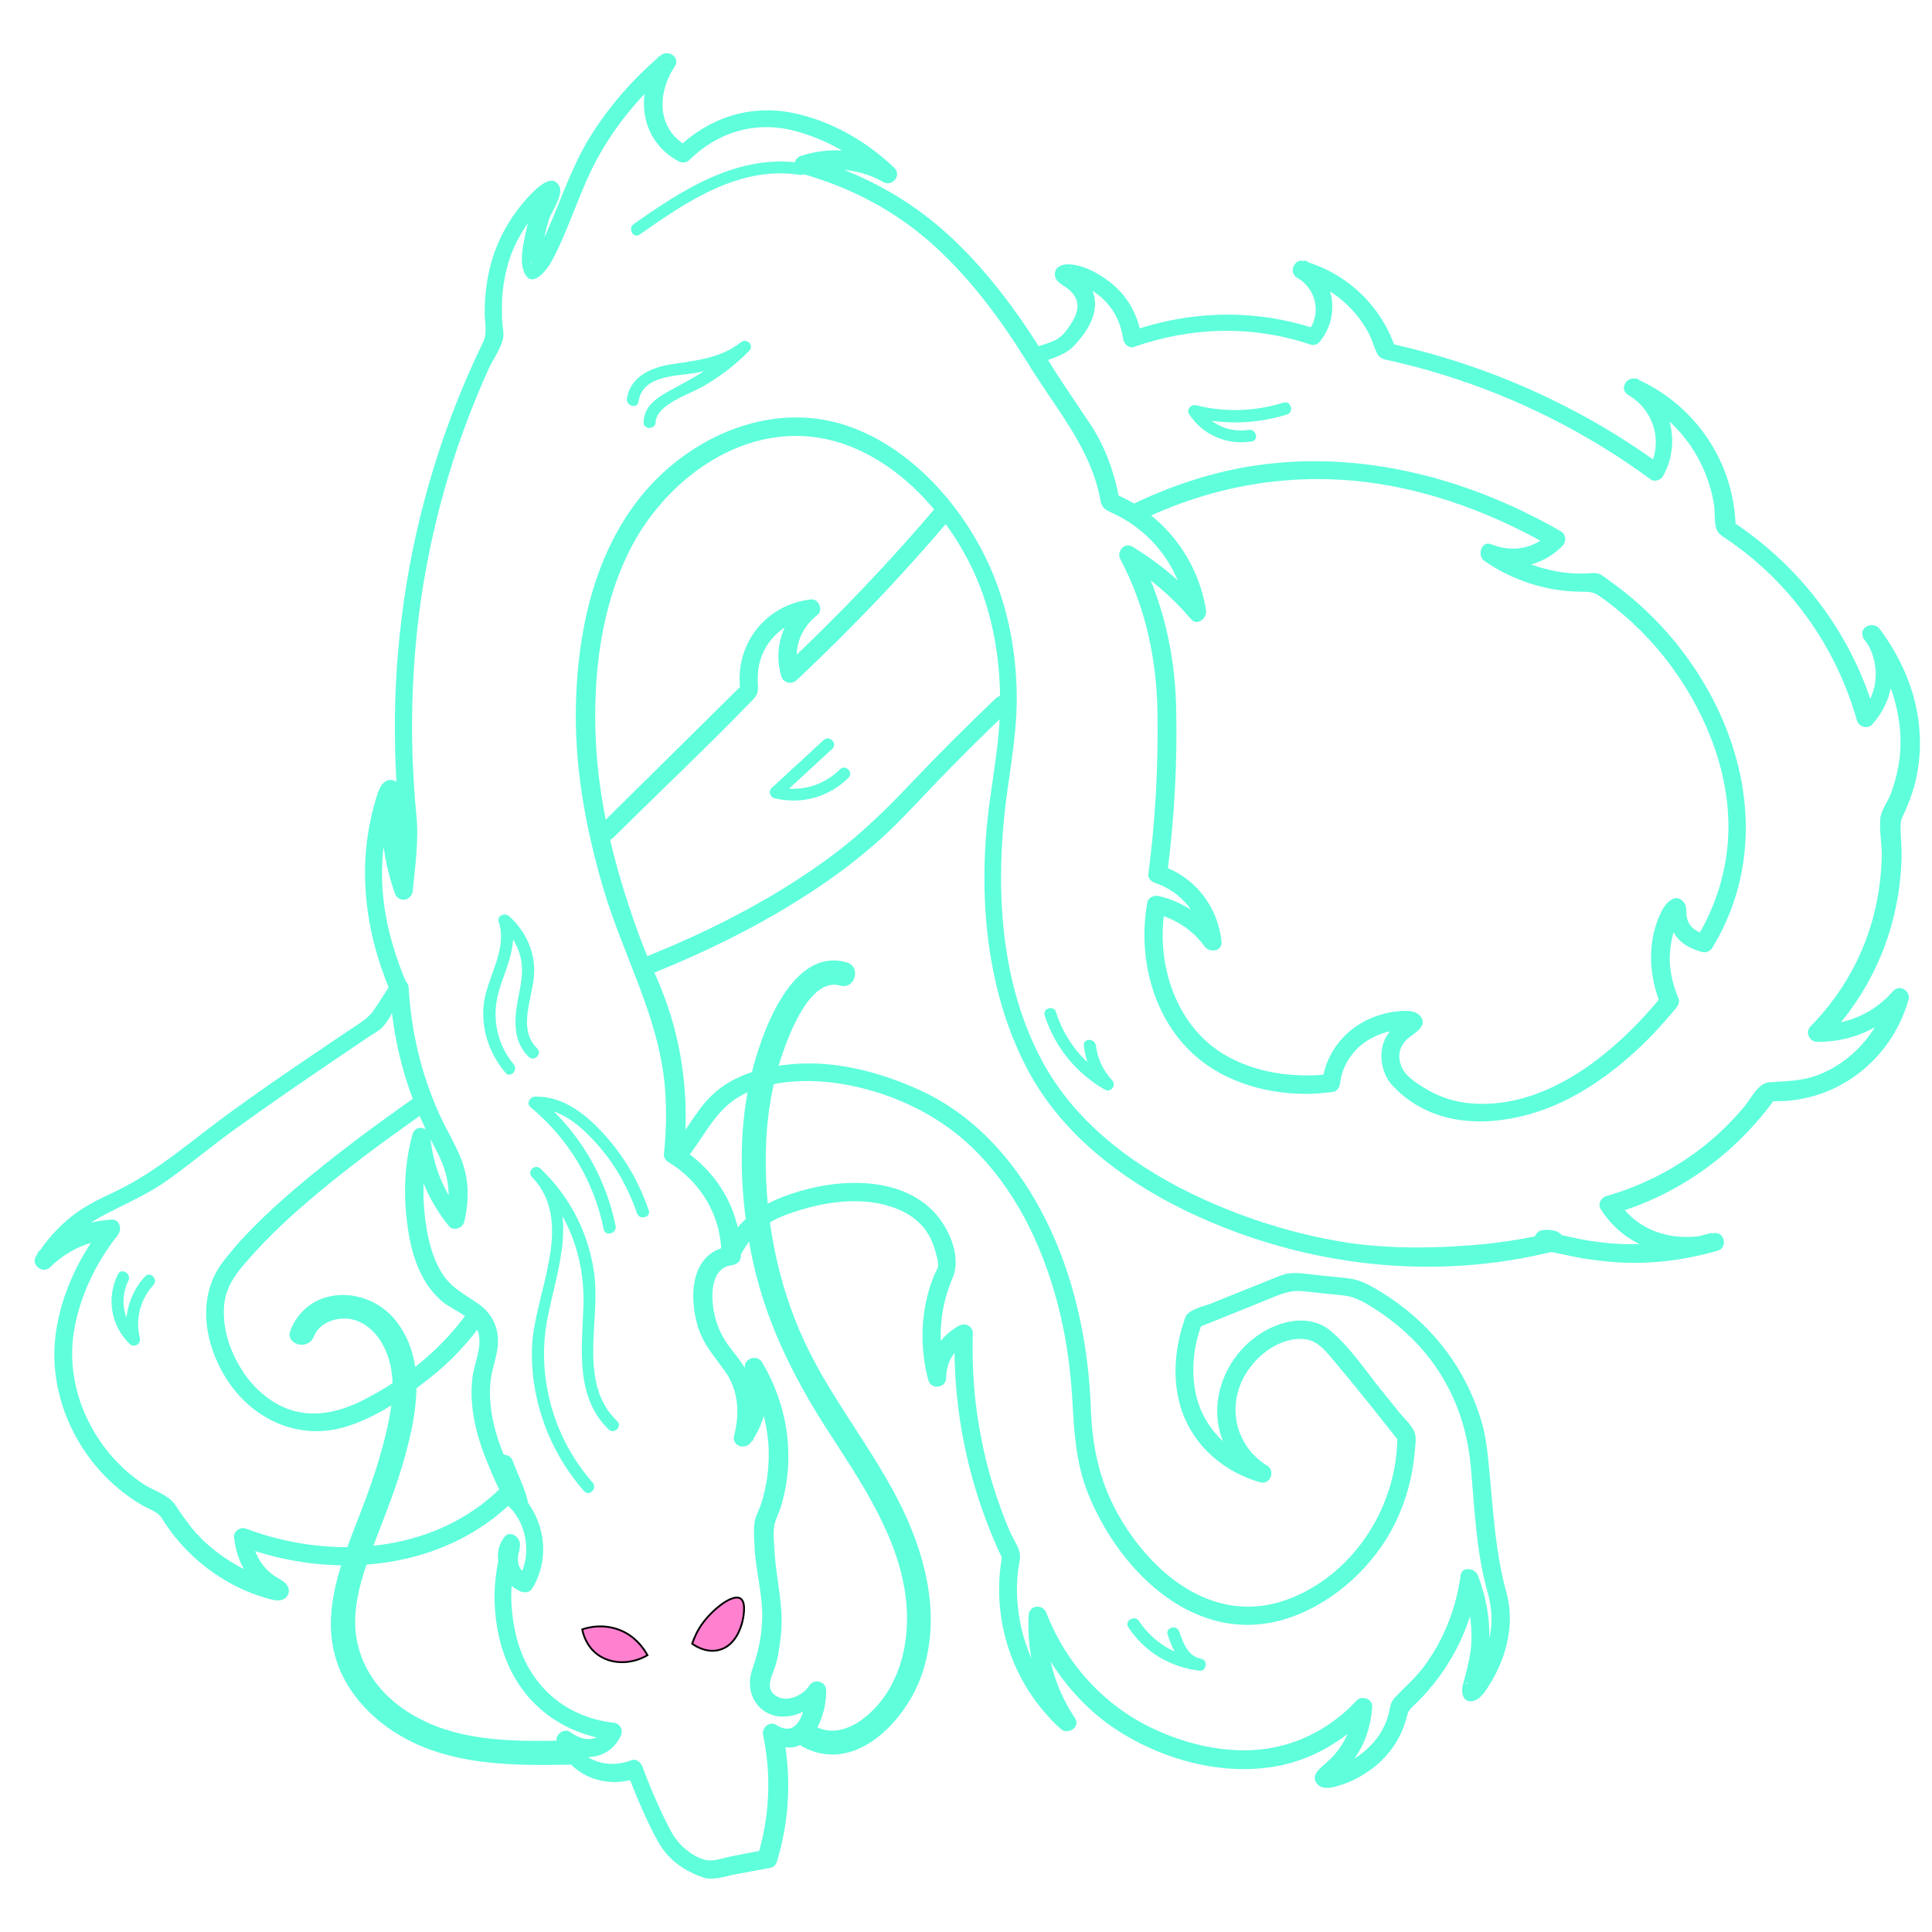 <?xml version="1.0" encoding="utf-8"?>
<!-- Generator: Adobe Illustrator 22.0.1, SVG Export Plug-In . SVG Version: 6.00 Build 0)  -->
<svg version="1.1" id="Layer_2" xmlns="http://www.w3.org/2000/svg" xmlns:xlink="http://www.w3.org/1999/xlink" x="0px" y="0px"
	 viewBox="0 0 800 800" style="enable-background:new 0 0 800 800;" xml:space="preserve">
<style type="text/css">
	.st0{fill:#5FFFDC;}
	.st1{fill:#FF80CF;stroke:#000000;stroke-width:0.75;stroke-miterlimit:10;}
</style>
<g>
	<g>
		<path class="st0" d="M208.4,621.8c9.7,7.3,12.4,21.5,6.2,32.1c1.7-0.4,3.4-0.9,5.1-1.3c-2.8-1.2-4.8-2.7-5.2-5.9
			c-0.2-1.2,0-2.3,0.2-3.5c0.1-0.5,1.1-2.6,0-1.3c-2.1-0.9-4.3-1.8-6.4-2.7c-0.2-1.4-0.4,1-0.7,1.9c-0.6,2.1-1.1,4.3-1.5,6.4
			c-1.1,5.9-1.6,11.9-1.2,17.8c0.4,6.9,1.6,13.7,4,20.2c7.3,20.3,24.2,32.8,45.5,35.2c-1.1-1.9-2.2-3.8-3.2-5.6
			c-3.2,6.6-9.9,6-15.1,2.1c-2.6-1.9-6.6,1.3-5.5,4.2c5,13.8,20,19.8,33.5,14.7c-1.5-0.9-3.1-1.7-4.6-2.6
			c3.1,8.1,6.4,16.1,10.2,23.8c1.9,3.8,3.9,7.7,6.8,10.9c3.8,4.2,9.2,7.4,14.6,9.2c4.2,1.4,8.8-0.4,13-1.2c5-0.9,10-1.9,15-2.8
			c1.3-0.2,2.3-1.4,2.6-2.6c5.4-17.6,6.1-36.1,2.3-54.1c-1.8,1.4-3.7,2.8-5.5,4.2c15,9.5,23.8-7.9,23.6-21c-0.1-3.8-5-5-7-1.9
			c-2.5,3.9-9,7.1-13.5,4.4c-4.7-2.8-2.4-7.5-1-11.2c1.5-4,2.1-8.7,2.6-12.9c1.6-12.1-1.6-23-2.4-34.9c-0.2-3.6-0.8-8-0.2-11.6
			c0.5-2.8,2.1-5.6,2.9-8.4c2.2-7.4,3.2-15.1,2.9-22.8c-0.4-12.9-4.3-25.6-10.9-36.6c-2.1-3.5-8.3-1.2-6.9,2.9
			c3.4,9.3,2.3,18.9-3.7,26.9c2.3,1,4.6,1.9,6.9,2.9c1.8-7,2.4-14.4,0.5-21.4c-1.7-6.5-5.4-11.5-9.5-16.6
			c-4.3-5.4-6.9-11.5-7.6-18.3c-0.7-6.2-0.1-15.5,7.8-16.5c2-0.3,3.7-1.5,3.8-3.8c0.1-18.7-9.8-35.4-25.6-45.1
			c0.6,1.1,1.2,2.2,1.9,3.2c2.2-20.8,0.1-42-6.7-61.8c-3.2-9.4-7.4-17.6-10.7-26.3c-10-26.6-17.7-55.1-19-83.6
			c-1.2-26.5,2-54.6,14-78.6c14.3-28.5,45.3-52.1,78.6-46.6c30.4,5,55.3,33.3,66.2,60.8c6.7,17.1,9.2,35.7,8.5,54
			c-0.6,15.6-4,30.8-5.4,46.3c-3.1,33.8,0.8,69.9,16.8,100.3c13.9,26.4,38.5,45.4,64.9,58.3c45.8,22.3,98.7,29.6,148.7,18.2
			c3.1-0.7,7.1-1.2,8.4-4.5c0.6-1.6-0.5-3.3-1.7-4.2c-1.8-1.3-5.4-1.5-7.5-1c-2.9,0.7-3.5,4.3-1.7,6.3c2.2,2.4,7.8,2.9,10.7,3.6
			c7.4,1.7,14.9,2.8,22.4,3.3c14,0.9,28.1-0.9,41.6-4.8c4.6-1.3,2.7-8.5-2-7.2c-14.8,4.1-30.8-0.1-39.3-13.5
			c-0.7,1.8-1.5,3.7-2.2,5.5c27.7-8,51.4-25.2,68-48.7c-1.1,0.6-2.2,1.2-3.2,1.9c26.9,1.5,50.5-16.3,57.8-42c1-3.5-3.8-6.5-6.3-3.6
			c-7.9,9.1-19,14.1-31,13.9c0.9,2.1,1.8,4.3,2.7,6.4c20-20.3,31-47.2,31.7-75.6c0.1-4.6-0.5-9.1-0.4-13.7c0.1-2.4,1.4-4.2,2.3-6.4
			c1.3-3,2.4-6.1,3.3-9.2c3.6-13,3.1-26.9-1-39.8c-2.9-9.2-7.5-17.8-13.3-25.5c-2.9-3.7-9.3-0.2-6.5,3.8c6.8,9.5,6.7,22.2-1.3,31
			c2.1,0.6,4.2,1.1,6.3,1.7c-9.4-33.6-30.9-62.3-60-81.3c0.6,1.1,1.2,2.2,1.9,3.2c-0.3-26.7-16.3-50.8-40.6-61.7
			c-4.3-1.9-8.1,4-3.8,6.5c10.6,6.2,14.5,19.6,8.5,30.4c1.7-0.4,3.4-0.9,5.1-1.3c-33.5-24.5-71.9-41.6-112.5-50.5
			c0.9,0.9,1.7,1.7,2.6,2.6c-5.8-18-20-31.5-38-36.7c-4.1-1.2-6.6,4.8-2.9,6.9c7.9,4.4,10.4,15.1,4.4,22.3c1.2-0.3,2.4-0.6,3.6-1
			c-25.1-8.5-52-7.8-76.9,0.9c1.6,1.2,3.2,2.4,4.7,3.6c-1.3-9.5-5.5-17.9-13.2-23.9c-4.7-3.7-12.1-7.9-18.5-7.4
			c-2.3,0.2-4.5,1.6-4.4,4.2c0.1,3,3.2,4.2,5.3,5.8c5,3.9,5.1,8.6,1.8,13.9c-1.5,2.4-3.5,5.4-6,6.9c-3,1.8-7.1,2.7-10.4,3.9
			c1.4,0.6,2.8,1.1,4.2,1.7c-11-17.7-24.2-35.3-39.7-49.3c-16.6-15-36.5-25.5-58-31.5c0,2.4,0,4.8,0,7.2c10.7-3.5,22-2.5,31.8,3.1
			c3.7,2.1,7.7-2.9,4.5-5.9c-11.4-11-26.6-19.7-42.3-22.8c-17.8-3.5-34.7,2.2-47.5,14.7c1.5-0.2,3-0.4,4.5-0.6
			c-13.1-7.1-13.1-21.9-5.6-33.3c2.5-3.8-2.8-7.2-5.9-4.5c-11.4,9.7-21.4,21.1-29.3,33.9c-8.9,14.5-13.4,30.9-21,46
			c-0.8,1.7-1.7,3.4-2.7,5c-0.3,0.4-0.5,0.8-0.5,0.8c-0.3,1.5-0.6-0.8,0.5,0c1,0.7,3.1,1.6,3.6,1c0.1-0.2,0-1.2,0-1.5
			c0-1.8,0.2-3.5,0.5-5.2c0.6-4.1,1.4-8.2,2.7-12.1c1.1-3.4,6.3-10.3,4.2-14c-2.4-4.4-7.2-0.7-9.6,1.5c-8.6,8-15.2,18.8-18.4,30
			c-1.9,6.8-2.8,13.9-2.8,21c0,4.2,1.2,8.5-0.7,12.4c-2,4.1-3.9,8.2-5.7,12.3c-15.2,34.6-24.9,71.3-28.8,108.8
			c-1.9,17.8-2.4,35.7-1.7,53.5c0.3,7.8,0.8,15.5,1.6,23.2c1,10-0.7,20.1-1.7,30.1c2.5-0.3,4.9-0.7,7.4-1c-4.5-12.9-5.3-25.6-5.3-39
			c0-3.1-0.7-7.6-5.1-6.6c-3.5,0.9-4.5,6.2-5.4,9c-7.6,26.1-4.3,53.3,6.2,78.1c0.1-1,0.3-1.9,0.4-2.9c-2.4,3.7-4.7,7.5-7.2,11.1
			c-2.6,3.7-6.6,5.8-10.3,8.3c-6.5,4.4-13,8.8-19.5,13.2c-9.4,6.4-18.8,12.9-28,19.6c-16,11.4-30.9,25.1-48.6,33.6
			c-6.4,3.1-12.7,5.9-18.3,10.3c-6,4.7-11,10.4-15.1,16.8c-2.3,3.6,2.9,7.5,5.9,4.5c6.9-6.8,15.7-10.9,25.4-11.6
			c-0.9-2.1-1.8-4.3-2.7-6.4C33,519.6,25.2,535.9,23,552.8c-2.2,17.4,2.9,35.1,12.9,49.3c3.7,5.2,7.9,9.9,12.7,13.9
			c3.2,2.7,6.6,5.2,10.3,7.3c2.9,1.7,6.5,2.6,8.2,5.5c9.5,15.5,25.2,27.7,42.7,32.8c2,0.6,4.7,1.5,6.8,0.9c2.8-0.8,3.9-3.8,2.2-6.2
			c-1.4-2-4.4-3-6.2-4.5c-4.8-3.8-7.6-9.1-8.2-15.2c-1.6,1.2-3.2,2.4-4.7,3.6c37.8,14.2,83.6,10.4,113.2-19c3.4-3.4-1.9-8.7-5.3-5.3
			c-27.9,27.6-70.7,30.3-106,17c-2.1-0.8-5,1.3-4.7,3.6c0.7,6.5,2.8,12.5,7.2,17.4c1.7,1.9,3.6,3.5,5.7,5c0.7,0.5,1.5,1,2.2,1.5
			c0.3,0.2,1.8,1.4,1.2,0.8c-0.4-0.9-0.7-1.8-1.1-2.7c0,0,0,0.1,0,0.1c0.4-0.9,0.7-1.8,1.1-2.7c1.3-1,2.3-0.2,1.3-1.1
			c-0.4-0.3-1.7-0.4-2.3-0.6c-2.7-0.8-5.3-1.8-7.9-2.9c-7.4-3.3-14.2-7.8-20.1-13.4c-4.7-4.5-8.2-9.6-11.8-15
			c-2.7-4-9.5-5.9-13.5-8.7c-20.2-13.7-32.4-39-28.2-63.4c2.4-14.2,9.1-28.1,18.1-39.4c1.8-2.3,0.9-6.6-2.7-6.4
			c-11.7,0.8-22.4,5.5-30.7,13.8c2,1.5,3.9,3,5.9,4.5c5.4-8.4,12.6-15.3,21.4-20c9.1-4.8,18.4-8.7,26.8-14.7
			c9.4-6.7,18.2-14.1,27.5-20.8c13.4-9.7,27.1-19.1,40.8-28.4c5-3.4,9.9-6.7,14.9-10.1c1.8-1.2,4.1-2.3,5.6-3.9c2.3-2.3,4-6,5.7-8.7
			c1.3-2.1,3.6-4.5,4.3-6.8c0.7-2.2-0.5-4-1.3-6c-2.3-5.7-4.2-11.6-5.7-17.5c-2.4-9.7-3.5-19.6-3-29.6c0.3-5.4,1-10.8,2.1-16.1
			c0.6-2.7,1.2-5.3,2-7.9c0.2-0.7,0.4-1.5,0.7-2.2c0.8-2.2,1.5-1.7-0.8-1c-1-0.1-1.9-0.3-2.9-0.4c-0.9-0.6-0.9-2.8-1.5-1.7
			c-0.2,0.3,0,1,0,1.4c-0.2,1.3-0.1,2.6-0.1,3.9c-0.1,4.2,0,8.4,0.4,12.6c0.8,8.4,2.5,16.6,5.3,24.5c1.4,4.1,7,3.2,7.4-1
			c1-10.5,2.6-20.9,1.5-31.4c-0.8-8.2-1.3-16.5-1.6-24.8c-0.6-19.8,0.3-39.6,2.8-59.2c3-23,8.3-45.8,15.7-67.8
			c3.8-11.1,8.1-22,12.9-32.7c1.8-4,5.2-8.6,6.1-12.9c0.5-2.3-0.3-5-0.4-7.3c-0.1-3-0.1-6,0-9c0.5-8,2.3-16.2,5.9-23.4
			c2-4,4.5-7.9,7.3-11.4c1.4-1.7,2.9-3.4,4.5-5c0.6-0.6,1.4-1.1,1.9-1.8c1.1-1.5,2.4-0.1-0.7-0.8c-0.7-0.6-1.5-1.1-2.2-1.7
			c-1.3-2.2,0.1-2.6-1.2-0.4c-0.7,1.2-1.3,2.7-1.8,4c-1.6,3.8-2.7,7.6-3.6,11.6c-1,4.9-3,12.2-1.2,17.2c3.2,8.7,10-0.8,11.9-4.4
			c7.6-14.4,11.8-30.4,20-44.5c7.8-13.5,18-25.3,29.9-35.4c-2-1.5-3.9-3-5.9-4.5c-9.7,14.8-8.3,34.6,8.3,43.5
			c1.5,0.8,3.3,0.6,4.5-0.6c11.7-11.5,27.1-16.2,43.2-12.1c13.3,3.4,26.1,10.7,36,20.2c1.5-2,3-3.9,4.5-5.9c-11.5-6.5-25-8-37.6-3.8
			c-3.4,1.1-3.7,6.2,0,7.2c20.9,5.8,40,15.9,55.9,30.6c14.6,13.4,26.9,29.9,37.3,46.7c0.8,1.3,2.7,2.3,4.2,1.7
			c5.7-2.2,12-3.4,16.2-8.1c3.5-3.9,6.8-8.4,7.9-13.6c0.9-4.4,0-8.6-2.7-12.2c-1.1-1.5-2.4-2.6-3.8-3.8c-0.6-0.5-1.6-1.4-2.3-1.7
			c-2-0.8-0.3-1.9-0.4,1.3c-0.4,0.9-0.7,1.8-1.1,2.7c-2,1.9-1.6,0.2-0.8,0.8c0.6,0.5,2.5,0.6,3.2,0.8c2.8,0.9,5.5,2.2,7.9,3.9
			c6.6,4.4,10.8,11.3,11.9,19.1c0.3,2.2,2.2,4.5,4.7,3.6c23.8-8.3,49-9,73-0.9c1.2,0.4,2.8,0,3.6-1c9-10.7,6.5-27.1-6-34
			c-1,2.3-1.9,4.6-2.9,6.9c12.3,3.5,22.9,11.6,29.1,22.9c1.5,2.8,2.3,5.8,3.6,8.6c1.4,2.9,3.7,2.8,6.7,3.5c6.5,1.5,13,3.2,19.5,5.2
			c31.3,9.5,60.8,24.3,87.2,43.7c1.6,1.2,4.2,0.3,5.1-1.3c8-14.3,3-32.4-11.2-40.7c-1.3,2.2-2.5,4.3-3.8,6.5
			c10.6,4.7,20,12.1,26.5,21.7c4.9,7.2,8.2,15.4,9.6,24c0.5,3.1,0.1,6.5,0.8,9.5c0.6,2.8,2.4,3.6,4.6,5.1
			c26.2,17.8,45.2,44.5,53.8,75c0.7,2.6,4.3,3.8,6.3,1.7c10.1-11.1,11.3-27.7,2.5-40c-2.2,1.3-4.3,2.5-6.5,3.8
			c6.5,8.4,11.4,18.1,13.9,28.4c2,8.1,2.5,16.7,1,25c-0.7,3.9-1.8,7.8-3.2,11.6c-1.2,3.2-4,6.7-4.3,10.1c-0.5,5,0.7,10.7,0.6,15.8
			c-0.2,7.4-1.1,14.8-2.8,22.1c-4.3,18.3-13.5,34.8-26.7,48.2c-2.3,2.3-0.6,6.3,2.7,6.4c13.9,0.2,27.2-5.6,36.3-16.1
			c-2.1-1.2-4.2-2.4-6.3-3.6c-2.2,7.7-6.2,15.1-11.6,21c-5,5.5-11.2,9.9-18.2,12.5c-6.9,2.6-13.2,2.4-20.3,3c-4.3,0.4-7.4,6.9-10,10
			c-4.1,4.9-8.6,9.5-13.5,13.7c-12.7,10.9-27.7,18.8-43.7,23.4c-2.3,0.7-3.6,3.4-2.2,5.5c10.3,16.2,29.7,21.9,47.8,16.9
			c-0.7-2.4-1.3-4.8-2-7.2c-12.2,3.5-24.8,5.2-37.5,4.6c-6.6-0.3-13.2-1.2-19.7-2.6c-2.4-0.5-4.8-1-7.2-1.7
			c-0.9-0.2-1.8-0.6-2.7-0.8c-1.3-0.3-1.7-1.3-0.4,0.2c-0.6,2.1-1.1,4.2-1.7,6.3c-0.3,0.1,1.8,0.2,1.7,0.2c-0.6-1.4-1.1-2.8-1.7-4.2
			c1.1-2.7,2.2-1.9,0.9-1.8c-0.8,0-1.7,0.5-2.4,0.7c-2.8,0.7-5.7,1.2-8.5,1.7c-9,1.6-18.2,2.5-27.3,3c-15.9,0.9-32.1,0.6-47.7-2.1
			c-19.1-3.3-38-9.2-55.7-17.2c-27.2-12.3-52.9-30.7-67.3-57.5c-16.4-30.6-19.1-67-15.7-100.9c1.6-16,5-31.4,5.2-47.6
			c0.2-18.3-3-36.9-10.1-53.8c-11.1-26.5-33.9-52.7-62-61.3c-31.9-9.7-65.8,6.5-85.2,32c-17.9,23.5-24.4,54-25.2,83
			c-0.8,26.1,3.9,51.8,11.2,76.8c8.1,27.7,23.1,53.4,25.6,82.4c0.8,9.4,0.6,18.7-0.4,28.1c-0.1,1.3,0.8,2.6,1.9,3.2
			c13.6,8.3,22,22.5,21.9,38.6c1.3-1.3,2.5-2.5,3.8-3.8c-16.4,2.1-17.4,20.2-13.6,33.1c2.2,7.4,6.7,12.3,11.1,18.4
			c5.8,8,6.4,17.6,4,26.9c-1.1,4.3,4.4,6.2,6.9,2.9c7-9.5,8.4-21.7,4.4-32.7c-2.3,1-4.6,1.9-6.9,2.9c5.9,10,9.5,21.2,9.9,32.9
			c0.2,7.5-0.8,15-3.1,22.2c-0.7,2.3-2,4.5-2.6,6.9c-0.7,3.1-0.3,6.9-0.2,10c0.3,10.4,3.5,20.5,3.2,30.9c-0.2,7.3-1.7,14-4.1,20.9
			c-1.9,5.4-1.1,11.6,3.1,15.7c7.9,7.6,20.9,2.8,26.2-5.3c-2.3-0.6-4.7-1.3-7-1.9c0.1,7.1-2.8,20.5-12.3,14.5
			c-2.9-1.9-6.2,1.2-5.5,4.2c3.5,16.7,2.7,33.8-2.3,50.2c0.9-0.9,1.7-1.7,2.6-2.6c-4.4,0.8-8.7,1.6-13.1,2.5
			c-3.3,0.6-7.6,2.3-10.9,1.6c-4.2-0.9-9-4.4-11.7-7.8c-2.3-2.8-3.9-6.3-5.5-9.5c-3.4-7-6.4-14.1-9.1-21.4c-0.7-1.8-2.6-3.4-4.6-2.6
			c-9.4,3.6-20.6,0.7-24.3-9.4c-1.8,1.4-3.7,2.8-5.5,4.2c8.4,6.2,20.5,5.3,25.4-4.8c1.3-2.7-0.3-5.3-3.2-5.6
			c-19.6-2.3-34.3-15.1-39.6-34.1c-1.6-5.9-2.4-11.9-2.5-18c0-5.2,0.6-10.3,1.9-15.3c0.5-1.9,2-4.7,1.7-6.8
			c-0.3-2.8-4.1-5.5-6.4-2.7c-5.9,7.5-1.6,19,6.5,22.5c1.9,0.8,4,0.6,5.1-1.3c8.5-14.3,4.3-32.5-8.9-42.4
			C208.3,612.5,204.5,619,208.4,621.8z"/>
	</g>
</g>
<g>
	<g>
		<path class="st0" d="M388.8,208.6c-20.1,23.8-41.6,46.3-64.3,67.6c2.1,0.6,4.2,1.1,6.3,1.7c-2.6-8.9,0.5-17.7,7.7-23.3
			c2.5-1.9,0.5-6.8-2.7-6.4c-19.3,2.2-32.2,19.4-29.1,38.6c0.3-1.2,0.6-2.4,1-3.6c-19.7,19.5-39.4,38.9-59.1,58.4
			c-3.4,3.4,1.9,8.7,5.3,5.3c19.2-19,38.9-37.6,57.7-57c2.6-2.7,2.3-4,2.2-6.8c-0.2-3.5,0.1-7,1.2-10.3c2.9-9.2,11.3-15.8,20.8-17
			c-0.9-2.1-1.8-4.3-2.7-6.4c-9.2,7.2-12.9,19.4-9.6,30.6c0.8,2.8,4.2,3.6,6.3,1.7c22.7-21.3,44.2-43.8,64.3-67.6
			C397.2,210.2,391.9,204.9,388.8,208.6L388.8,208.6z"/>
	</g>
</g>
<g>
	<g>
		<path class="st0" d="M412.3,289.2c-11.7,11.2-23.2,22.6-34.3,34.3c-10.1,10.7-20.5,21-32.3,29.9c-23.2,17.5-49.9,31.3-76.9,42.2
			c-4.4,1.8-2.5,9,2,7.2c20.6-8.3,40.9-18.2,59.7-30c11.6-7.2,22.6-15.2,32.8-24.2c7.9-7,15-14.7,22.3-22.4
			c10.3-10.8,21-21.4,31.8-31.7C421.1,291.1,415.8,285.8,412.3,289.2L412.3,289.2z"/>
	</g>
</g>
<g>
	<g>
		<path class="st0" d="M284.1,479.9c6.5-7.8,10.7-17.5,19-23.8c11.7-8.8,30.1-9.6,44-7.5c20.5,3.1,40.8,12.3,55.7,26.8
			c17.5,17,28.5,39.8,34.8,63.2c3.6,13.3,5.6,27,6.4,40.7c0.8,13.7,1.4,26.3,6.6,39.3c13.3,32.9,45.7,64.4,83.8,51.1
			c18.4-6.4,34.6-21.4,43.2-38.8c4.6-9.3,7.3-19.3,8.2-29.6c0.2-2.6,0.9-6.2-0.2-8.6c-1.3-2.9-4.5-5.7-6.5-8.2
			c-2.5-3.1-4.9-6.2-7.4-9.2c-6.5-8.1-12.7-17.5-20.7-24.2c-5.8-4.9-13.5-5.2-20.6-2.9c-22.8,7.4-34.8,36.3-19.6,56.2
			c2.8,3.6,6.2,6.6,10,8.9c1-2.3,1.9-4.6,2.9-6.9c-14.8-4.3-26.3-15.6-28.9-31.1c-1.6-9.1-0.3-19.3,3.2-27.9
			c-0.9,0.9-1.7,1.7-2.6,2.6c9.7-3.9,19.4-7.8,29-11.7c5.4-2.2,9.7-4.3,15.6-3.6c5.4,0.6,10.8,1.2,16.2,1.7
			c5.5,0.6,9.9,3.5,14.5,6.5c6.3,4.2,12.1,9.1,17.2,14.7c12.6,14,19.4,30.9,21.1,49.5c1.6,17.3,2.2,35.5,7,52.3
			c2.1,7.4,2.2,14.6-0.1,22c-1.2,3.8-2.8,7.4-4.8,10.8c-0.7,1.2-1.4,2.3-2.3,3.4c-0.2,0.2-0.8,0.8-0.9,1c-0.4,1.3-2.5,0.1,1,0.1
			c0.9,0.4,1.8,0.7,2.7,1.1c1,1,0,3.3,1.2,2c0.2-0.3,0.4-1.3,0.5-1.6c0.4-1.4,0.9-2.8,1.2-4.2c1.1-4.2,1.8-8.6,2.1-13
			c0.6-9.7-1.1-19.5-4.6-28.6c-1.1-3-6.7-4.1-7.2,0c-1.9,13.8-7.1,27-15.5,38.1c-3.5,4.6-7.7,8.2-11.7,12.4c-2.1,2.2-2,4.7-2.8,7.6
			c-1.1,3.7-2.9,7.1-5.3,10.1c-3.5,4.3-8.1,7.7-13.1,9.9c-1.8,0.8-3.6,1.1-5.4,1.8c0.1,0-1.3,0.2-1.3,0.2c-2.2-0.1-1.6,1.6,1.8,5.1
			c0.2-0.2,0.4-0.4,0.7-0.6c1.5-0.5,3.6-3.1,4.7-4.2c2.1-2.1,3.9-4.5,5.5-7c3.6-5.8,5.3-12.3,5.8-19c0.3-3.3-4.3-4.9-6.4-2.7
			c-11.4,12.3-26.8,19.9-43.6,20.6c-14.1,0.6-28.2-3-40.9-9c-20.3-9.6-35.9-26.9-44-47.8c-1.5-3.9-7.1-3.4-7.4,1
			c-0.8,16.3,3.6,32.4,12.7,46c2-1.5,3.9-3,5.9-4.5c-8.3-7.6-15-16.9-18.9-27.4c-2.9-7.7-4.4-15.9-4.5-24.2c0-2.9,0.1-5.9,0.5-8.8
			c0.3-2.4,1.1-4.8,0.6-7.1c-0.7-3-2.9-6.1-4.1-8.9c-1.7-3.9-3.2-7.9-4.6-11.9c-2.9-8.4-5.3-16.9-7-25.6c-3-14.6-4.1-29.5-3.7-44.4
			c0.1-3-3.2-4.5-5.6-3.2c-8,4.3-12.9,12.5-12.9,21.6c2.5-0.3,4.9-0.7,7.4-1c-3.6-13.3-2.8-27.5,2.7-40.2c3.9-9-1.5-21.2-8.1-27.9
			c-15.6-15.8-43.5-13.1-62.4-5.7c-10.3,4-17.8,9.9-23.4,19.5c2.2,1.3,4.3,2.5,6.5,3.8c0,0,0-0.1,0.1-0.1c2.4-4.2-4.1-8-6.5-3.8
			c0,0,0,0.1-0.1,0.1c-2.4,4.2,4,7.9,6.5,3.8c2.4-4,5.3-8.4,9.1-11.1c4.8-3.5,11.1-5.7,16.8-7.3c12.2-3.6,26.6-4.9,38.7,0
			c4.9,2,9.4,5.2,12.3,9.7c1.6,2.4,2.6,5,3.4,7.8c0.5,1.8,1.4,4.5,1.1,6.3c-0.2,1.2-1.2,2.7-1.7,3.9c-5.5,13.7-6.1,29-2.3,43.2
			c1.1,4.1,7.4,3.3,7.4-1c0-6.5,3.4-12,9.1-15.1c-1.9-1.1-3.8-2.2-5.6-3.2c-0.9,32.6,6.1,64.8,20.2,94.2c-0.1-1-0.3-1.9-0.4-2.9
			c-5.1,26.7,4,54.1,24.1,72.4c3,2.7,8.4-0.8,5.9-4.5c-8.4-12.6-12.4-27.1-11.6-42.2c-2.5,0.3-4.9,0.7-7.4,1
			c7.6,19.5,20.8,36.8,38.8,47.7c18.3,11.1,41,17.1,62.3,13.7c15.4-2.5,29.3-10.5,39.9-21.9c-2.1-0.9-4.3-1.8-6.4-2.7
			c-0.7,8.7-4.4,16.4-10.8,22.3c-2.5,2.3-7.9,5.7-4.3,9.6c2.2,2.3,6.2,1.3,8.8,0.5c5.5-1.6,10.6-4.5,15-8
			c5.9-4.8,10.4-11.3,12.6-18.7c1-3.3,0.8-4.1,3.2-6.3c2.5-2.3,4.9-4.8,7.1-7.5c10.6-12.6,17.5-27.9,19.7-44.2c-2.4,0-4.8,0-7.2,0
			c3,7.7,4.7,15.7,4.5,24c-0.1,6.7-1.9,12.7-3.6,19.1c-0.8,3.2,0.1,7.6,4.5,6.5c3.3-0.8,5.8-5.5,7.4-8.1c6.5-10.9,9.6-24.3,6.2-36.7
			c-4.4-15.8-5.4-32.2-6.9-48.5c-0.8-7.9-1.3-15.4-3.6-23c-2.6-8.4-6.3-16.5-11.1-23.8c-7.8-11.9-18.3-21.9-30.5-29.3
			c-4.4-2.7-8.4-5-13.6-5.6c-4.8-0.5-9.5-1-14.3-1.5c-5.3-0.6-9.2-1.4-14.1,0.6c-9.4,3.8-18.8,7.5-28.1,11.3c-3,1.2-8.4,2.2-10.4,5
			c-0.5,0.8-0.8,2.1-1.1,3c-3.9,11.6-4.7,25-0.7,36.6c5.2,14.8,17.5,25.2,32.4,29.5c4.1,1.2,6.5-4.7,2.9-6.9
			c-11.2-6.9-15.8-20.1-11.5-32.5c3.5-10.2,14.2-20,25.4-20c6.7,0,10,4.7,14.2,9.6c9.2,10.9,18,22.1,26.9,33.3
			c-0.4-0.9-0.7-1.8-1.1-2.7c0.1,28.2-17,56-43.4,66.9c-31.1,12.9-58.3-9.1-72.7-35.3c-7.4-13.5-10.2-27.5-10.8-42.7
			c-0.7-19.9-4-40-10.5-58.9c-10.7-30.9-30.6-60-61.2-73.6c-17.6-7.8-36.7-12.6-56.1-9.9c-11.2,1.6-22.2,5.2-30.2,13.5
			c-5.8,6-9.5,13.6-14.8,20C275.7,478.3,281,483.6,284.1,479.9L284.1,479.9z"/>
	</g>
</g>
<g>
	<g>
		<path class="st0" d="M425.1,149.5c10.9,18.3,25.7,34.5,30.2,55.8c0.6,3,0.6,4.7,3.4,6.2c2.1,1.1,4.2,2,6.2,3.1
			c5.8,3.4,11,7.7,15.2,13c6.3,7.8,10.1,17.3,11.7,27.1c2.1-1.2,4.2-2.4,6.3-3.6c-8.3-9.8-18.1-18-29.1-24.7c-3.3-2-6.8,1.9-5.1,5.1
			c10.5,20,15.1,41.5,15.4,64.1c0.3,22.2-0.9,44.4-3.8,66.4c-0.2,1.7,1.3,3.1,2.8,3.6c10.8,3.6,18.7,13.1,19.8,24.5
			c2.3-0.6,4.7-1.3,7-1.9c-6.2-8.7-15-14.8-25.4-17.2c-1.8-0.4-4.2,0.6-4.6,2.6c-4.4,24.1,3.1,51.4,23.3,66.4
			c14.9,11.1,35.5,14.8,53.7,12.1c1.8-0.3,2.6-2.1,2.8-3.6c1-7.9,5.7-14.5,12.6-18.4c2.7-1.5,5.5-2.5,8.5-3.2
			c1.8-0.4,5.2,0.1,6.8-0.7c0.1-0.1,0.5,0.2,0.6,0.1c-0.3,0.3-1.1-4.8-1.1-4.8c-0.2-0.1-2.2,1.5-2.4,1.6c-2.3,1.7-4.5,3.7-5.9,6.2
			c-3.5,6.1-2.2,15.1,2.6,20.2c19.7,21.2,51.8,16.9,74.8,4.5c16.6-9,30.8-22.1,42.7-36.7c0.8-1,1.5-2.4,1-3.6
			c-2.3-5.6-3.8-11.4-3.7-17.5c0.1-3.7,0.7-7.3,1.8-10.8c0.4-1.5,0.9-2.9,1.6-4.3c0.6-1.2,1.9-2,0.5-1.8c-1.2-0.3-2.4-0.6-3.6-1
			c-1.3-1.2-0.5-1.1-0.6,0.4c0,0.9,0.2,1.9,0.3,2.9c0.5,2.3,1.4,4.4,2.8,6.3c2.6,3.4,6.6,5.2,10.6,6.3c1.6,0.4,3.4-0.3,4.2-1.7
			c32.1-52.7,4.7-118.7-42.4-151.9c-1.4-1-3-2.4-4.5-3c-1.7-0.6-3.8-0.2-5.6-0.1c-5.3,0.1-10.5-0.4-15.6-1.7
			c-8-1.9-15.5-5.4-22.3-10.1c-1,2.3-1.9,4.6-2.9,6.9c10.9,4.4,23.3,1.8,31.4-6.7c1.6-1.7,1.4-4.7-0.8-5.9
			c-40.3-23.2-87.5-35-133.7-26c-15.7,3.1-30.8,8.5-45.1,15.5c-4.3,2.1-0.5,8.6,3.8,6.5c29.5-14.6,62.3-20.5,95-16.3
			c26.8,3.4,52.9,13.4,76.2,26.8c-0.3-2-0.5-3.9-0.8-5.9c-6.4,6.8-15.6,8.2-24.1,4.8c-4.2-1.7-6.2,4.6-2.9,6.9
			c11.6,8,25.3,12.5,39.4,12.7c3.9,0.1,5.4-0.2,8.6,2.1c2.9,2,5.6,4.2,8.3,6.4c5.7,4.8,10.9,10,15.7,15.6c16,19,27.7,43.9,28.9,68.9
			c0.9,17.9-3.9,35.4-13.2,50.7c1.4-0.6,2.8-1.1,4.2-1.7c-4.2-1.1-7.5-3.1-8.2-7.6c-0.3-2.1,0.2-4.4-1.4-6.1
			c-3.4-3.6-7.1,0.6-8.7,3.5c-6.3,11.9-5.8,26.6-0.8,38.8c0.3-1.2,0.6-2.4,1-3.6c-18.7,23-47.3,47.4-79.1,44.9
			c-6.8-0.5-13.3-2.6-19.1-6.1c-3.8-2.3-8.7-5.3-10.2-9.7c-1.6-4.7-0.3-8.6,3.4-11.5c2.7-2.1,8.2-5.2,4.3-9.2
			c-2.6-2.6-7.7-1.8-10.9-1.4c-15.6,2.4-27.5,13.6-29.5,29.4c0.9-1.2,1.8-2.4,2.8-3.6c0.2,0,0,0-1.1,0.1c-1.2,0.1-2.4,0.2-3.6,0.3
			c-3.8,0.2-7.6,0.1-11.4-0.2c-10.4-0.9-20.9-4-29.6-9.9c-18.7-12.7-26-38-22-59.5c-1.5,0.9-3.1,1.7-4.6,2.6
			c8.4,2,15.9,6.7,20.9,13.7c1.9,2.7,7.4,2.2,7-1.9c-1.5-14.8-11.1-27-25.3-31.7c0.9,1.2,1.8,2.4,2.8,3.6c3-23,4.3-46.5,3.7-69.7
			c-0.6-22.7-5.8-44.4-16.4-64.5c-1.7,1.7-3.4,3.4-5.1,5.1c10.5,6.3,19.7,14.2,27.6,23.5c2.7,3.2,6.8-0.4,6.3-3.6
			c-3.4-21.4-17.6-39.7-37.6-48.1c0.6,0.7,1.1,1.5,1.7,2.2c-2-10.9-5.7-21.5-11.8-30.8c-6.7-10.1-13.6-19.9-19.8-30.3
			C429.2,141.5,422.7,145.3,425.1,149.5L425.1,149.5z"/>
	</g>
</g>
<g>
	<g>
		<path class="st0" d="M161.4,408.9c0.9,17.4,4.6,34.3,11.2,50.4c2.5,6.2,5.5,12.1,8.6,18.1c4.4,8.5,5.8,17.3,3.5,26.7
			c2.1-0.6,4.2-1.1,6.3-1.7c-7.4-9-11.8-20.1-12.8-31.7c-0.3-4-6.2-5.3-7.4-1c-3.3,12.1-3.8,24.3-2.2,36.7
			c1.4,11.6,4.8,23.7,13.7,31.8c4.4,4.1,12,6.2,14.9,11.5c3.5,6.4-0.9,14.4-1.6,21c-1.4,11.9,1.7,24,6.2,34.9
			c2.7,6.6,5.8,14.2,10.5,19.8c2.5,3.1,7-0.3,6.3-3.6c-1.3-5.7-4.3-11.4-6.3-16.9c-1.7-4.5-8.9-2.5-7.2,2c2.1,5.4,5,11.2,6.3,16.9
			c2.1-1.2,4.2-2.4,6.3-3.6c1,1.2,0.1,0-0.3-0.5c-0.7-1.1-1.3-2.2-2-3.3c-2.1-3.7-4-7.5-5.7-11.4c-4.5-10.2-7.7-21.6-6.6-32.9
			c0.6-5.9,3.3-11.4,3.1-17.5c-0.2-6.1-3.2-11.3-8.1-14.7c-5.4-3.8-10.9-6.4-14.7-12.1c-3.2-4.9-5-10.4-6.2-16.1
			c-2.7-13.2-2.5-27,1.1-40c-2.5-0.3-4.9-0.7-7.4-1c1.1,13.7,6.3,26.4,15,37c1.8,2.2,5.6,0.9,6.3-1.7c2-8.2,2.1-16.9-0.8-24.9
			c-2.5-6.9-6.5-13.1-9.5-19.8c-7.5-16.6-11.7-34.4-12.7-52.6C168.6,404.1,161.1,404,161.4,408.9L161.4,408.9z"/>
	</g>
</g>
<g>
	<g>
		<path class="st0" d="M173.5,453.2c-17.9,12.5-35.6,25.6-52.2,39.8c-10.4,9-20.9,18.8-29.2,29.8c-10.5,14-7.6,32.9,1,47.1
			c10.8,17.8,30.7,27.2,51,20.6c12.3-4,23.4-11.7,33.5-19.6c9-7,16.7-15.3,23.2-24.6c2.8-4-3.7-7.7-6.5-3.8
			c-11.1,15.9-26.9,28.7-44.2,37.4c-9.9,5-21.1,7.5-31.7,3.2c-8-3.2-14.5-9.6-18.9-16.9c-4.3-7.1-7-15.3-6.8-23.6
			c0.1-7.1,2.9-12.5,7.4-17.9c7.6-9.1,16.3-17.6,25.3-25.4c16.4-14.3,34.1-27.2,51.9-39.7C181.2,457,177.5,450.5,173.5,453.2
			L173.5,453.2z"/>
	</g>
</g>
<path class="st1" d="M268.1,685.4c-1-1.8-3.8-6.6-9.6-9.6c-8.1-4.1-15.8-1.7-17.4-1.1c0.3,1.7,1.6,6.8,6.2,10.3
	C252.9,689.2,261.1,689.4,268.1,685.4z"/>
<path class="st1" d="M286.6,680.6c0.8-2.2,2.1-5.5,4.6-8.8c4.4-5.8,12.2-11.9,15.4-9.9c2.7,1.7,1,8.7,0.8,9.6
	c-0.4,1.6-2.6,10.2-10,11.8C292,684.5,287.4,681.2,286.6,680.6z"/>
<g>
	<g>
		<path class="st0" d="M235.7,720.7c-20.9,0.4-43.5,0.9-62.5-9.3c-17-9-27.9-24.9-25.9-44.6c1.1-11,5.3-21.5,9.2-31.7
			c4-10.3,8-20.7,11-31.4c5.2-18.5,9.3-41-3.9-57.2c-11.7-14.3-35.9-14.4-43.3,4.3c-2.4,6,7.3,8.6,9.6,2.7c2.7-6.9,12-9.1,18.4-6.4
			c7.9,3.3,12.3,11.8,13.7,19.9c1.7,10.4-0.8,21.4-3.4,31.4c-2.7,10.1-6.2,20-10,29.7c-7.1,18.3-15.5,38.6-9.6,58.5
			c4.7,15.7,17.3,27.8,31.8,34.8c20.1,9.7,43,9.7,64.9,9.3C242.1,730.5,242.1,720.5,235.7,720.7L235.7,720.7z"/>
	</g>
</g>
<g>
	<g>
		<path class="st0" d="M332.4,723.3c21.7,11.7,42.6-10.8,49.2-29.6c8-22.9,2.4-47.3-7.7-68.5c-11.7-24.4-29.5-45.3-40.9-69.9
			c-11.1-23.9-16.3-51.1-15.9-77.4c0.2-13.9,2.2-27.8,6.7-41c2.9-8.5,11.7-32.4,24.1-28.8c6.2,1.8,8.8-7.9,2.7-9.6
			c-23.2-6.7-35.7,30.5-39.6,46.9c-5.7,24-4.6,49.1,0,73.2c5.2,26.7,16.6,50.1,31.2,72.9c14,21.8,30.2,44.8,33,71.3
			c1.3,12.5-0.6,25.7-7,36.6c-5.6,9.7-18.6,21.9-30.7,15.4C331.7,711.6,326.7,720.2,332.4,723.3L332.4,723.3z"/>
	</g>
</g>
<g>
	<g>
		<path class="st0" d="M332.5,67.6c-26.5-4.2-49.4,10.6-70.1,25.2c-2.6,1.8-0.1,6.2,2.5,4.3c19.4-13.6,41.3-28.6,66.3-24.7
			C334.3,72.9,335.7,68.1,332.5,67.6L332.5,67.6z"/>
	</g>
</g>
<g>
	<g>
		<path class="st0" d="M245.4,613.9c-16-18.1-23.2-43.2-18.9-67c3.8-20.5,14.3-45.3-2.7-63c-1.2,1.2-2.4,2.4-3.5,3.5
			c14.8,14,21.9,33,21.3,53.2c-0.6,17.6-3.6,37.7,10.4,51.3c2.3,2.2,5.9-1.3,3.5-3.5c-15.8-15.3-7.4-39.5-9.2-58.7
			c-1.7-17.5-9.8-33.8-22.5-45.8c-2.3-2.2-5.8,1.2-3.5,3.5c18.2,18.9,0.9,48.3,0,70.2c-0.8,21.9,7.1,43.4,21.5,59.8
			C244,619.9,247.5,616.3,245.4,613.9L245.4,613.9z"/>
	</g>
</g>
<g>
	<g>
		<path class="st0" d="M254.9,507.6c-4.2-20.7-15.4-39.5-31.7-52.9c-0.6,1.4-1.2,2.8-1.8,4.3c11.2-0.3,20,8,26.9,16
			c6.9,8,12,17.4,15.5,27.4c1,3,5.9,1.7,4.8-1.3c-3.9-11.4-9.9-21.8-17.9-30.8c-7.6-8.5-17.3-16.6-29.3-16.2c-2,0.1-3.5,2.8-1.8,4.3
			c15.7,13,26.4,30.7,30.4,50.7C250.7,512.1,255.5,510.8,254.9,507.6L254.9,507.6z"/>
	</g>
</g>
<g>
	<g>
		<path class="st0" d="M212.7,440.7c-7.4-8.9-9.3-20.5-5.8-31.4c3-9.5,7.8-18.7,4.5-28.8c-1.4,0.8-2.8,1.6-4.2,2.4
			c4.1,3.6,7,8,8.3,13.3c1.5,5.9,0.1,11.7-1,17.5c-1.6,8.4-2.2,17.5,4.4,23.9c2.3,2.3,5.8-1.3,3.5-3.5c-8.6-8.5-1.3-21.7-1.2-31.9
			c0.1-8.8-3.9-17.1-10.5-22.9c-1.8-1.5-5-0.1-4.2,2.4c3.9,12-5.3,23.3-6.3,35.1c-0.8,10,2.6,19.6,9,27.3
			C211.2,446.7,214.7,443.2,212.7,440.7L212.7,440.7z"/>
	</g>
</g>
<g>
	<g>
		<path class="st0" d="M264.4,166.3c1.6-11,15.5-10.5,23.8-11.9c8-1.4,15.5-4,22-9.1c-1.2-1.2-2.4-2.4-3.5-3.5
			c-7.8,7.9-16.8,13.2-26.5,18.4c-6.1,3.3-13.5,6.8-13.7,14.6c-0.1,3.2,4.9,3.2,5,0c0.2-7.1,13.8-11.6,18.9-14.4
			c7.3-4.1,13.9-9.1,19.8-15.1c2.3-2.4-1.1-5.5-3.5-3.5c-8.6,6.8-19.2,7.5-29.6,9.2c-7.9,1.3-16.2,5.3-17.5,14
			C259.1,168.1,263.9,169.5,264.4,166.3L264.4,166.3z"/>
	</g>
</g>
<g>
	<g>
		<path class="st0" d="M48.8,527.7c-4.8,9.7-2.9,21.3,4.9,28.8c1.8,1.8,4.8,0,4.2-2.4c-1.9-7.9,0.1-15.9,5.6-22
			c2.2-2.4-1.4-5.9-3.5-3.5c-6.7,7.4-9.2,17.1-6.9,26.8c1.4-0.8,2.8-1.6,4.2-2.4c-6.2-5.9-8-15-4.1-22.8
			C54.5,527.3,50.2,524.8,48.8,527.7L48.8,527.7z"/>
	</g>
</g>
<g>
	<g>
		<path class="st0" d="M531.5,166.7c-11.9,3.7-24.2,4.1-36.3,1.1c-2-0.5-4.1,1.8-2.8,3.7c5.7,8.7,15.6,12.9,25.9,11.3
			c3.2-0.5,1.8-5.3-1.3-4.8c-8,1.3-15.8-2.3-20.2-9c-0.9,1.2-1.9,2.4-2.8,3.7c12.9,3.3,26.2,2.9,39-1.1
			C535.9,170.6,534.6,165.8,531.5,166.7L531.5,166.7z"/>
	</g>
</g>
<g>
	<g>
		<path class="st0" d="M341.1,306.4c-7.2,6.6-14.4,13.3-21.6,19.9c-1.4,1.3-0.7,3.7,1.1,4.2c11.1,2.8,22.6-0.4,30.7-8.4
			c2.3-2.3-1.2-5.8-3.5-3.5c-6.9,6.8-16.5,9.5-25.9,7.2c0.4,1.4,0.7,2.8,1.1,4.2c7.2-6.6,14.4-13.3,21.6-19.9
			C347,307.8,343.5,304.3,341.1,306.4L341.1,306.4z"/>
	</g>
</g>
<g>
	<g>
		<path class="st0" d="M432.6,420.5c4.2,13.1,13,23.9,24.9,30.7c2.5,1.4,4.9-1.8,3-3.9c-3.7-4-6-8.8-6.7-14.3c-0.4-3.2-5.4-3.2-5,0
			c0.8,6.9,3.4,12.7,8.1,17.8c1-1.3,2-2.6,3-3.9c-10.8-6.1-18.8-15.8-22.6-27.7C436.5,416.1,431.6,417.4,432.6,420.5L432.6,420.5z"
			/>
	</g>
</g>
<g>
	<g>
		<path class="st0" d="M467.2,673.8c6.8,10.3,17.4,16.6,29.6,18c2.8,0.3,3.4-4.4,0.7-4.9c-5.7-1.1-7.5-6.4-9.2-11.3
			c-1-3-5.8-1.7-4.8,1.3c2.2,6.6,5.2,13.3,12.7,14.8c0.2-1.6,0.4-3.3,0.7-4.9c-10.4-1.2-19.5-6.9-25.3-15.6
			C469.8,668.6,465.5,671.1,467.2,673.8L467.2,673.8z"/>
	</g>
</g>
</svg>
